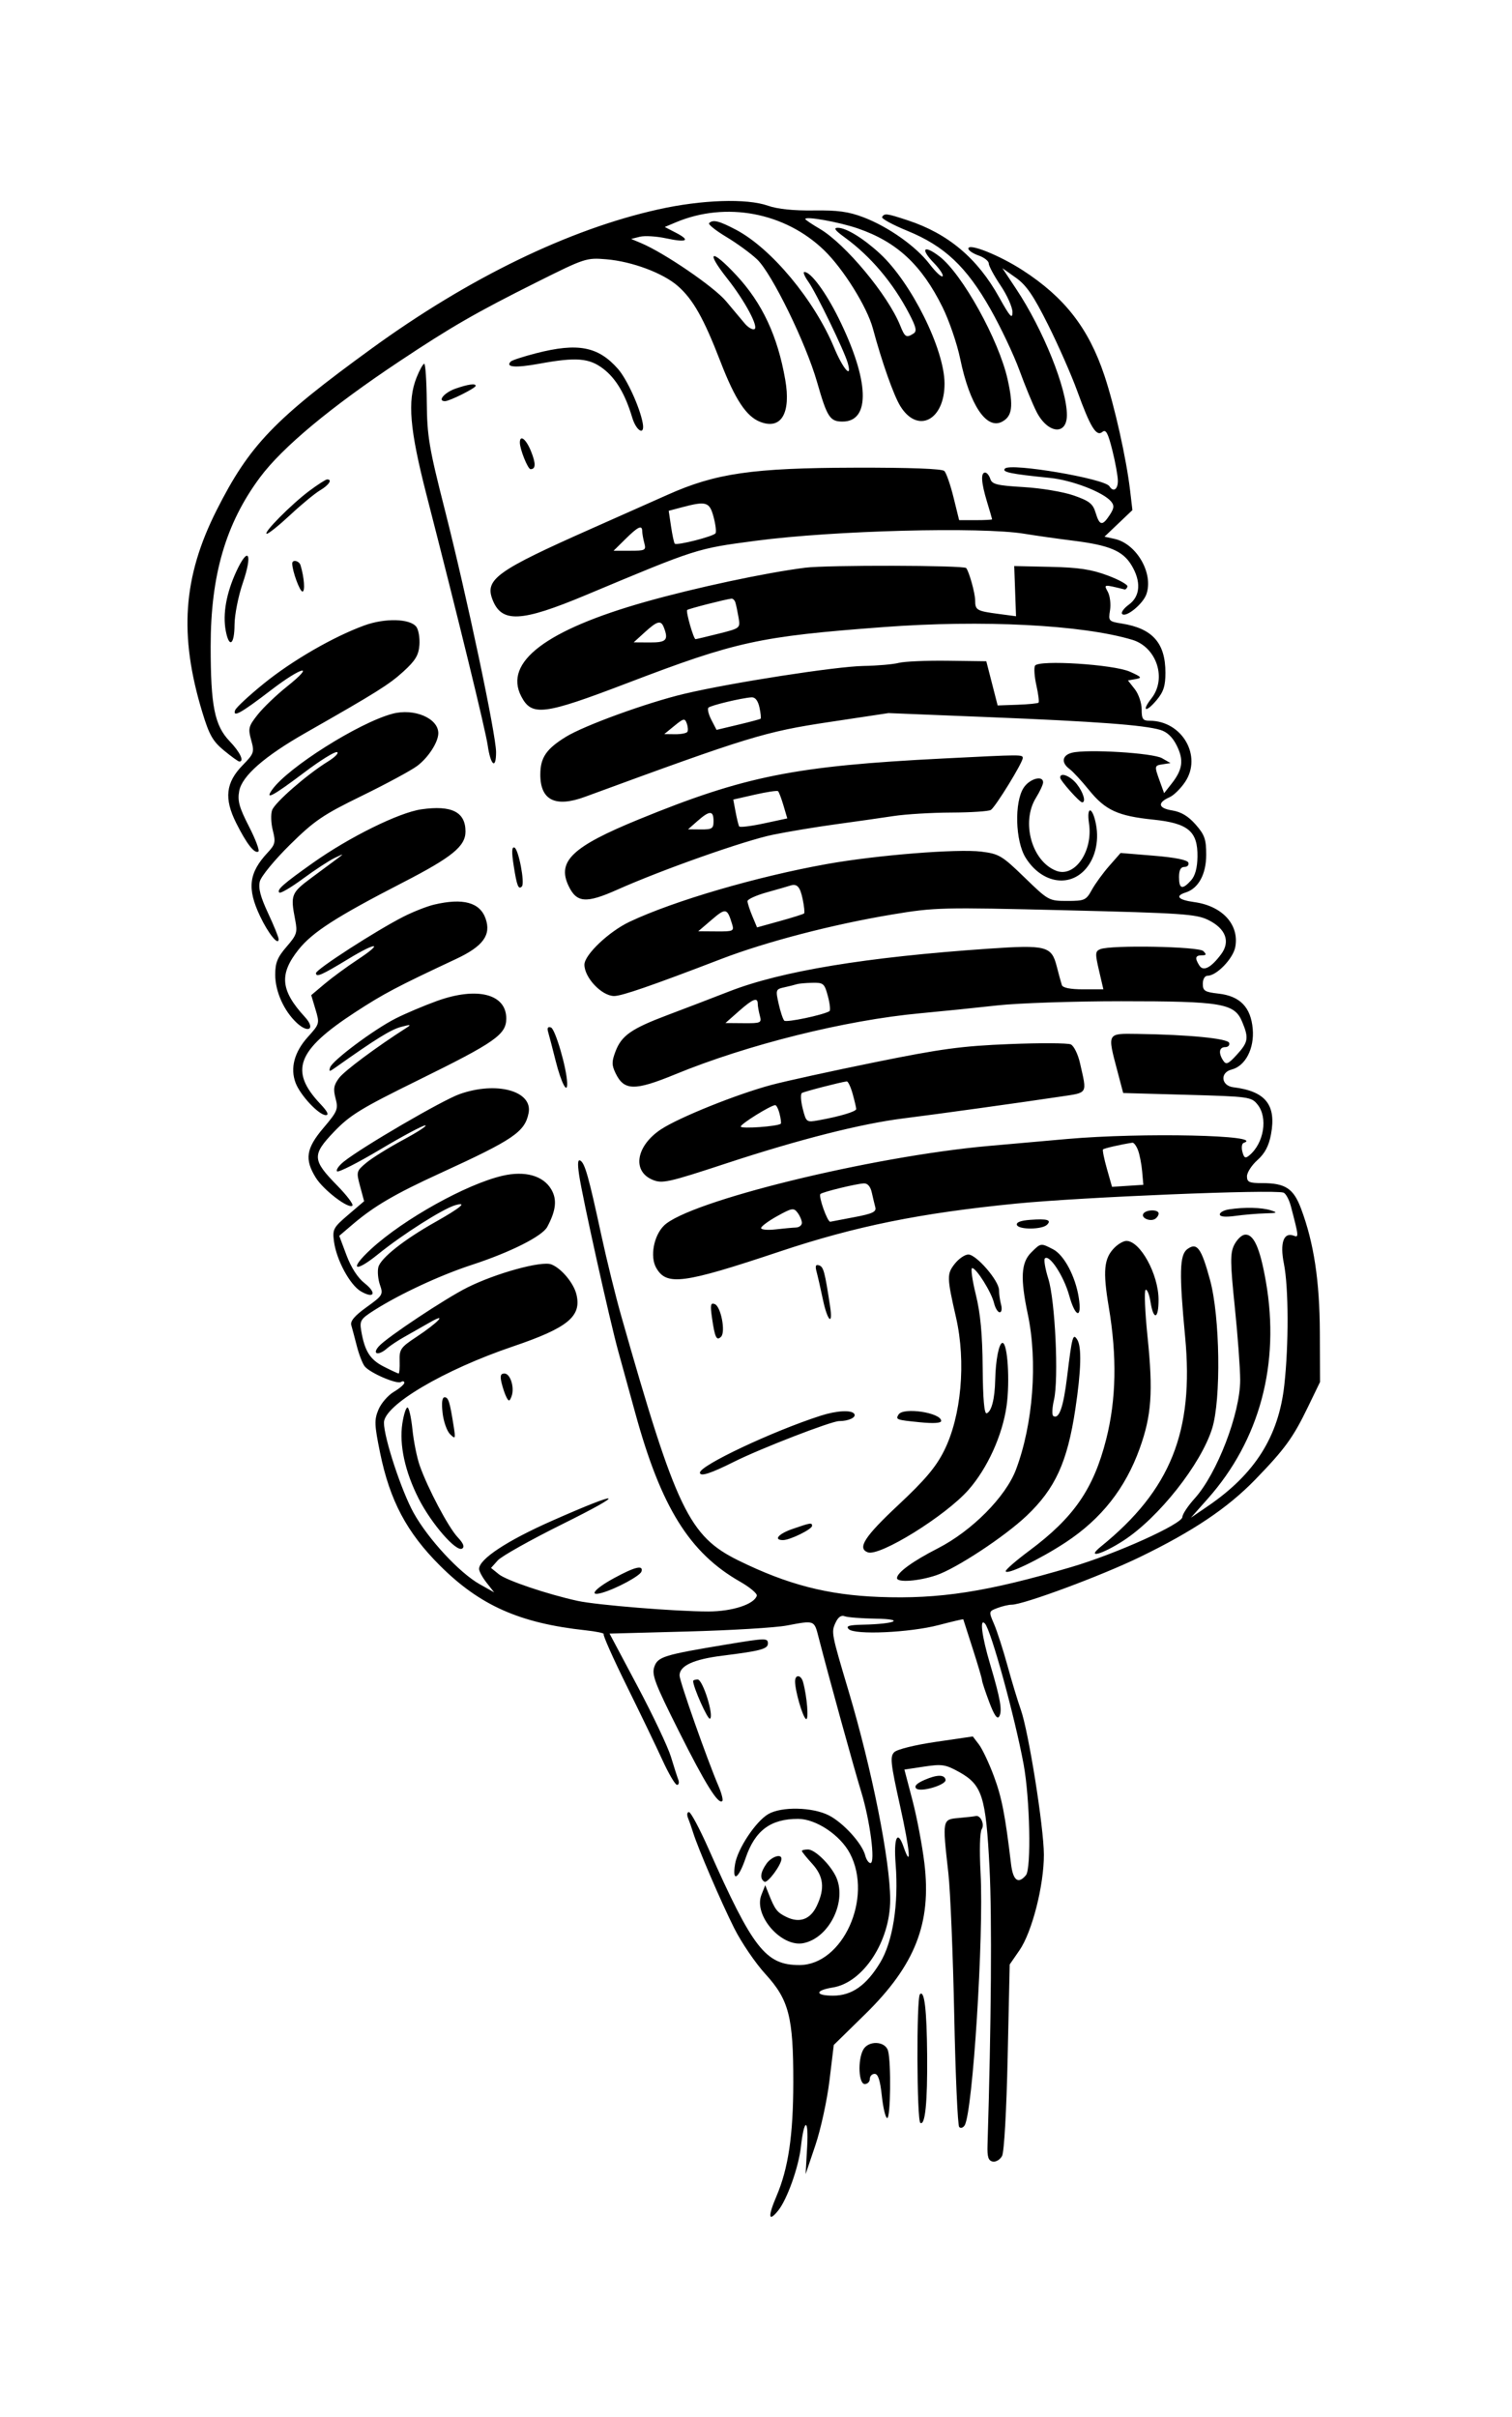 <?xml version="1.0" standalone="no"?>
   <!DOCTYPE svg PUBLIC "-//W3C//DTD SVG 1.1//EN" 
   "http://www.w3.org/Graphics/SVG/1.1/DTD/svg11.dtd"><svg id="svg" version="1.1" width="1335" height="2133" xmlns="http://www.w3.org/2000/svg"><path d="M581.073 184.811 C 502.325 202.352,413.968 245.208,328.362 307.384 C 242.074 370.055,220.261 392.782,191.236 450.256 C 161.518 509.101,157.894 560.344,178.631 628.500 C 184.737 648.570,187.870 654.097,197.765 662.250 C 204.272 667.613,210.362 672.000,211.298 672.000 C 215.908 672.000,211.943 663.651,202.810 654.126 C 189.442 640.186,186.000 623.010,186.000 570.237 C 186.000 507.548,199.358 461.854,229.549 421.261 C 249.289 394.722,291.943 359.225,352.500 318.941 C 398.347 288.442,420.195 275.857,473.922 248.996 C 516.360 227.779,517.754 227.321,535.422 228.816 C 558.149 230.739,585.470 240.962,598.534 252.432 C 611.961 264.222,621.384 280.941,636.163 319.205 C 649.094 352.681,659.001 367.628,671.380 372.335 C 689.822 379.346,698.469 364.639,693.312 335.029 C 686.608 296.532,673.024 267.495,650.259 243.000 C 627.926 218.971,622.410 220.859,642.114 245.787 C 657.794 265.623,670.313 289.062,665.996 290.501 C 664.194 291.102,660.420 288.852,657.609 285.502 C 654.799 282.151,647.338 273.263,641.028 265.750 C 630.393 253.085,586.574 223.156,566.003 214.507 L 557.268 210.834 564.943 208.908 C 569.165 207.848,579.547 208.467,588.016 210.284 C 606.558 214.260,610.095 212.271,596.752 205.372 L 586.946 200.301 596.771 196.170 C 641.014 177.567,693.137 187.414,727.725 220.910 C 744.674 237.324,765.607 270.923,770.709 289.902 C 778.681 319.554,789.056 348.882,794.942 358.406 C 810.219 383.125,834.061 370.900,833.960 338.399 C 833.866 308.175,804.687 249.478,777.042 223.900 C 762.485 210.431,747.181 201.026,739.800 201.011 C 735.621 201.003,737.222 203.264,745.800 209.484 C 768.776 226.146,788.685 249.738,802.913 277.163 C 809.004 288.904,809.720 292.331,806.510 294.367 C 800.197 298.368,798.980 297.627,794.813 287.250 C 784.033 260.407,746.369 215.158,723.792 201.927 C 716.756 197.803,711.000 193.909,711.000 193.272 C 711.000 190.544,740.961 195.919,757.500 201.615 C 791.930 213.473,813.769 233.789,832.213 271.116 C 838.065 282.961,845.071 303.418,847.781 316.576 C 856.151 357.217,870.999 379.493,884.797 372.109 C 893.784 367.299,894.933 358.485,889.661 334.789 C 881.913 299.965,849.500 241.551,829.429 226.242 C 815.516 215.631,812.296 219.393,824.508 231.992 C 829.787 237.438,833.264 242.736,832.235 243.765 C 831.207 244.793,826.056 239.984,820.788 233.077 C 808.848 217.423,784.341 200.087,762.311 191.711 C 749.214 186.731,739.482 185.405,718.259 185.706 C 700.665 185.956,686.455 184.483,678.132 181.547 C 659.276 174.894,619.609 176.228,581.073 184.811 M778.827 191.471 C 777.987 192.830,788.034 198.331,801.153 203.695 C 833.941 217.101,853.336 235.363,874.517 272.771 C 883.600 288.813,895.093 313.068,900.058 326.671 C 905.023 340.275,911.827 356.780,915.178 363.350 C 925.049 382.697,942.000 384.538,942.000 366.263 C 942.000 342.864,921.126 290.964,897.268 255.046 L 885.045 236.643 896.933 245.071 C 906.222 251.657,912.435 260.716,925.345 286.500 C 934.433 304.650,946.028 330.975,951.111 345.000 C 962.709 376.998,967.982 385.580,973.323 381.147 C 976.423 378.574,978.264 381.957,982.122 397.313 C 984.805 407.994,987.000 420.168,987.000 424.367 C 987.000 432.006,982.944 434.573,979.550 429.082 C 975.392 422.353,892.508 408.292,887.358 413.442 C 884.241 416.559,892.199 418.218,927.000 421.705 C 946.586 423.668,974.218 434.329,981.048 442.558 C 983.969 446.077,983.714 448.490,979.786 454.485 C 973.312 464.366,970.833 463.966,967.370 452.480 C 964.958 444.481,961.866 442.042,948.000 437.205 C 938.852 434.014,919.168 430.724,903.824 429.820 C 880.282 428.434,875.882 427.354,874.371 422.595 C 873.395 419.518,871.337 417.000,869.798 417.000 C 865.770 417.000,866.346 425.890,871.468 442.773 C 873.925 450.873,875.950 457.838,875.968 458.250 C 875.985 458.663,869.444 459.000,861.431 459.000 L 846.862 459.000 841.892 438.861 C 839.159 427.785,835.516 417.323,833.796 415.611 C 831.793 413.618,803.514 412.566,755.085 412.683 C 664.438 412.903,631.949 417.591,589.500 436.577 C 581.250 440.267,550.875 453.765,522.000 466.572 C 438.838 503.459,428.033 511.175,434.762 528.873 C 442.772 549.941,459.876 549.142,517.500 525.008 C 615.940 483.779,614.864 484.123,667.500 477.163 C 735.965 468.111,866.413 464.721,904.500 471.004 C 914.400 472.638,933.829 475.391,947.675 477.124 C 979.441 481.099,991.296 486.060,998.923 498.569 C 1007.715 512.989,1006.900 526.115,996.755 533.505 C 992.221 536.808,989.543 540.543,990.805 541.805 C 994.190 545.190,1009.083 533.057,1012.169 524.398 C 1018.684 506.119,1003.574 479.799,984.111 475.524 L 975.202 473.568 987.522 461.848 L 999.841 450.129 997.813 432.872 C 994.503 404.709,984.161 358.440,975.127 331.382 C 961.216 289.712,940.072 262.487,903.000 238.512 C 882.434 225.211,855.000 214.253,855.000 219.338 C 855.000 220.974,859.050 223.724,864.000 225.450 C 868.950 227.175,873.000 230.344,873.000 232.492 C 873.000 234.640,877.725 243.418,883.500 252.000 C 889.275 260.582,893.982 271.180,893.960 275.551 C 893.928 281.942,891.635 279.383,882.262 262.500 C 863.116 228.012,837.286 206.227,801.574 194.445 C 782.874 188.276,780.956 188.025,778.827 191.471 M626.097 196.903 C 625.050 197.950,631.912 203.438,641.347 209.097 C 650.781 214.757,663.009 223.688,668.521 228.944 C 681.581 241.399,711.618 302.864,721.448 337.250 C 730.284 368.158,732.767 372.000,743.902 372.000 C 768.991 372.000,767.549 335.364,740.299 280.500 C 728.898 257.545,715.874 240.000,710.234 240.000 C 708.781 240.000,710.370 243.902,713.766 248.672 C 720.555 258.206,745.449 309.521,748.491 320.250 C 752.700 335.098,744.384 325.760,736.468 306.750 C 718.964 264.711,680.961 219.094,649.803 202.722 C 634.800 194.839,629.469 193.531,626.097 196.903 M473.276 311.738 C 462.152 314.604,452.140 317.860,451.026 318.974 C 445.903 324.097,455.047 324.799,476.323 320.915 C 508.768 314.994,520.179 315.899,532.608 325.379 C 543.796 333.912,552.003 347.706,558.166 368.333 C 561.844 380.646,569.590 384.794,567.476 373.320 C 564.909 359.379,553.594 334.608,545.674 325.587 C 528.198 305.683,510.167 302.234,473.276 311.738 M367.826 333.061 C 359.548 353.748,361.685 378.784,376.713 437.197 C 404.405 544.838,428.608 643.873,430.623 657.787 C 433.191 675.520,438.000 679.402,438.000 663.743 C 438.000 648.240,412.195 526.263,392.758 449.890 C 378.762 394.894,377.101 384.985,376.817 354.751 C 376.643 336.189,375.634 321.002,374.576 321.001 C 373.517 321.001,370.480 326.427,367.826 333.061 M402.225 342.919 C 392.351 346.361,385.900 354.000,392.870 354.000 C 396.938 354.000,420.000 342.473,420.000 340.439 C 420.000 338.130,413.275 339.068,402.225 342.919 M459.000 390.537 C 459.000 396.439,466.054 414.000,468.426 414.000 C 473.082 414.000,473.219 409.109,468.867 398.250 C 464.543 387.461,459.000 383.128,459.000 390.537 M273.000 433.225 C 257.173 445.038,231.462 471.010,235.625 470.978 C 237.206 470.966,246.545 463.451,256.378 454.277 C 266.210 445.103,278.023 435.372,282.628 432.652 C 290.502 428.001,293.757 422.909,288.750 423.074 C 287.513 423.115,280.425 427.683,273.000 433.225 M630.019 456.069 C 631.806 462.707,632.596 469.227,631.774 470.557 C 630.062 473.326,597.586 481.602,595.764 479.733 C 595.102 479.055,593.631 472.252,592.495 464.616 L 590.428 450.731 601.964 447.676 C 623.612 441.942,626.443 442.789,630.019 456.069 M567.041 468.750 C 567.063 470.813,567.896 475.538,568.891 479.250 C 570.584 485.567,569.772 486.000,556.224 486.000 L 541.748 486.000 552.124 475.748 C 563.384 464.622,566.977 462.936,567.041 468.750 M208.670 504.225 C 199.858 523.245,196.537 541.762,199.298 556.480 C 202.266 572.299,206.990 569.124,207.077 551.250 C 207.120 542.588,210.393 526.050,214.351 514.500 C 223.288 488.418,219.320 481.239,208.670 504.225 M258.017 497.250 C 258.066 503.917,264.678 522.000,267.066 522.000 C 269.520 522.000,268.579 509.366,265.335 498.750 C 264.109 494.741,257.989 493.486,258.017 497.250 M711.000 500.946 C 675.687 505.434,614.214 518.552,570.000 531.035 C 482.127 555.843,444.627 584.305,460.182 614.386 C 469.467 632.340,479.776 631.063,553.789 602.793 C 650.208 565.965,670.127 561.612,779.996 553.354 C 867.135 546.804,955.467 551.312,999.700 564.564 C 1021.269 571.026,1030.382 598.806,1016.658 616.253 C 1007.650 627.706,1011.639 629.172,1021.127 617.897 C 1027.315 610.543,1029.000 605.346,1029.000 593.621 C 1029.000 567.412,1017.619 554.568,990.559 550.241 C 978.900 548.377,978.543 547.980,980.070 538.567 C 980.940 533.208,980.084 525.894,978.168 522.315 C 974.505 515.469,974.092 515.529,993.000 520.135 C 993.825 520.336,994.945 519.200,995.489 517.612 C 996.033 516.023,988.161 511.613,977.996 507.811 C 963.664 502.452,952.327 500.743,927.507 500.200 L 895.500 499.500 896.292 521.642 L 897.084 543.784 881.464 541.712 C 862.329 539.174,861.000 538.398,861.000 529.771 C 861.000 523.546,855.646 504.322,853.057 501.253 C 850.975 498.784,730.062 498.523,711.000 500.946 M649.335 531.750 C 649.965 533.813,651.209 539.739,652.100 544.921 C 653.712 554.305,653.643 554.360,634.493 559.171 C 623.918 561.827,614.746 564.000,614.108 564.000 C 612.385 564.000,605.395 539.605,606.735 538.265 C 607.800 537.200,640.546 528.815,645.844 528.250 C 647.133 528.112,648.704 529.688,649.335 531.750 M321.609 551.926 C 294.268 561.913,258.225 582.728,233.127 603.025 C 219.848 613.764,208.353 624.442,207.582 626.753 C 205.355 633.435,212.893 629.211,239.339 608.958 C 266.777 587.946,279.167 585.249,253.248 605.931 C 244.004 613.308,232.440 624.394,227.550 630.568 C 219.414 640.840,218.925 642.749,221.776 653.075 C 224.729 663.771,224.336 664.927,214.212 675.295 C 199.298 690.569,197.721 704.672,208.519 726.212 C 217.728 744.583,224.695 753.543,228.123 751.424 C 229.399 750.635,225.668 740.681,219.830 729.303 C 211.164 712.413,209.584 706.658,211.218 697.946 C 213.711 684.660,233.555 667.315,270.000 646.567 C 332.412 611.035,343.580 604.040,356.123 592.624 C 366.707 582.991,369.620 578.189,370.304 569.252 C 370.777 563.065,369.583 555.841,367.650 553.197 C 362.256 545.821,340.003 545.206,321.609 551.926 M586.179 553.745 C 590.416 564.788,588.326 567.002,573.750 566.912 L 559.500 566.824 569.297 557.912 C 580.431 547.784,583.592 547.004,586.179 553.745 M793.500 584.955 C 788.550 586.239,774.646 587.450,762.602 587.645 C 738.262 588.040,645.483 602.441,604.181 612.235 C 571.361 620.018,515.858 640.178,499.584 650.228 C 482.333 660.881,477.144 668.490,477.067 683.250 C 476.947 706.062,490.208 712.786,516.373 703.181 C 661.540 649.891,675.161 645.720,732.048 637.148 L 784.500 629.244 873.000 632.816 C 968.006 636.651,1010.179 639.786,1024.500 644.078 C 1030.543 645.889,1035.323 650.461,1039.048 657.995 C 1045.346 670.730,1044.203 679.119,1034.485 691.473 L 1027.840 699.921 1024.148 689.710 C 1019.090 675.722,1019.120 675.551,1026.750 674.393 L 1033.500 673.368 1026.000 669.053 C 1017.916 664.402,959.869 660.876,946.523 664.226 C 937.741 666.430,936.738 672.996,944.331 678.580 C 947.263 680.736,955.021 689.121,961.571 697.212 C 975.932 714.953,987.019 720.045,1018.282 723.257 C 1049.120 726.425,1057.611 733.554,1057.282 755.998 C 1057.137 765.950,1055.251 772.855,1051.567 776.925 C 1043.948 785.345,1041.000 784.528,1041.000 774.000 C 1041.000 767.789,1042.472 765.000,1045.750 765.000 C 1048.363 765.000,1049.941 763.313,1049.259 761.250 C 1048.456 758.825,1037.661 756.647,1018.717 755.088 L 989.416 752.676 979.393 764.088 C 973.881 770.365,966.955 779.888,964.003 785.250 C 958.966 794.400,957.630 795.000,942.295 795.000 C 926.148 795.000,925.701 794.754,904.600 774.294 C 884.712 755.010,882.090 753.443,866.427 751.486 C 845.431 748.863,774.190 754.561,730.500 762.359 C 668.390 773.444,595.092 794.859,555.923 813.364 C 537.636 822.004,516.000 842.529,516.000 851.237 C 516.000 862.669,531.175 878.735,542.128 878.900 C 548.732 879.000,575.420 869.786,636.867 846.194 C 676.425 831.005,735.377 815.675,787.699 806.971 C 825.534 800.677,830.867 800.547,940.941 803.235 C 1043.739 805.745,1056.141 806.586,1066.726 811.760 C 1082.221 819.334,1086.561 830.800,1078.181 842.024 C 1069.262 853.969,1062.465 857.497,1058.961 852.000 C 1054.773 845.431,1055.351 843.000,1061.100 843.000 C 1065.180 843.000,1065.450 842.250,1062.450 839.250 C 1058.368 835.168,980.787 833.734,971.478 837.568 C 966.960 839.429,966.845 841.307,970.334 856.318 L 974.212 873.000 956.512 873.000 C 945.023 873.000,938.370 871.684,937.554 869.250 C 936.862 867.188,934.812 859.703,932.997 852.618 C 928.436 834.809,923.773 833.621,872.335 837.163 C 764.492 844.589,689.926 856.885,643.861 874.838 C 628.813 880.703,604.425 890.046,589.668 895.600 C 557.444 907.727,548.796 913.751,543.453 927.789 C 540.050 936.730,540.051 939.789,543.458 946.897 C 550.976 962.584,560.206 962.777,596.191 947.998 C 660.193 921.714,746.279 900.273,812.412 894.145 C 831.710 892.357,862.350 889.230,880.500 887.197 C 898.650 885.164,947.925 883.500,990.000 883.500 C 1079.009 883.500,1089.947 885.353,1096.727 901.580 C 1102.756 916.011,1102.177 919.618,1092.045 930.703 C 1084.539 938.915,1082.605 939.772,1080.091 936.000 C 1075.638 929.318,1076.373 924.000,1081.750 924.000 C 1084.363 924.000,1085.943 922.313,1085.262 920.250 C 1083.979 916.361,1049.462 912.989,1004.250 912.336 C 977.256 911.946,977.636 911.244,986.557 945.000 L 991.710 964.500 1048.182 966.077 C 1102.820 967.602,1104.839 967.881,1110.327 974.659 C 1119.654 986.178,1115.992 1008.802,1103.064 1019.532 C 1099.540 1022.457,1098.399 1021.857,1096.943 1016.313 C 1095.959 1012.566,1096.469 1009.050,1098.077 1008.500 C 1118.114 1001.646,1008.277 999.223,942.159 1005.060 C 923.096 1006.743,891.975 1009.503,873.000 1011.193 C 769.206 1020.438,607.640 1060.088,586.137 1081.591 C 577.179 1090.548,573.808 1108.826,579.308 1118.613 C 588.436 1134.857,602.811 1132.977,688.611 1104.315 C 755.384 1082.009,812.460 1070.442,897.000 1062.083 C 955.340 1056.315,1124.108 1049.391,1133.217 1052.392 C 1135.262 1053.066,1138.225 1058.541,1139.801 1064.558 C 1146.778 1091.189,1146.871 1092.146,1142.314 1090.397 C 1133.395 1086.975,1129.927 1096.779,1133.595 1115.046 C 1137.798 1135.975,1137.956 1186.518,1133.930 1222.500 C 1128.875 1267.675,1107.968 1300.699,1066.500 1329.010 L 1051.500 1339.251 1066.500 1322.349 C 1112.264 1270.781,1130.326 1203.316,1117.719 1131.036 C 1112.395 1100.513,1106.640 1088.052,1098.583 1089.603 C 1095.813 1090.137,1091.735 1094.352,1089.521 1098.970 C 1086.128 1106.051,1086.241 1114.569,1090.249 1153.355 C 1092.862 1178.649,1095.000 1207.635,1095.000 1217.767 C 1095.000 1247.232,1074.582 1300.376,1054.886 1322.178 C 1048.899 1328.805,1044.000 1336.178,1044.000 1338.562 C 1044.000 1344.739,985.611 1371.081,946.077 1382.741 C 871.779 1404.653,829.602 1411.217,776.237 1409.170 C 730.705 1407.425,695.311 1398.267,652.144 1377.064 C 608.347 1355.550,597.056 1332.028,548.438 1161.000 C 543.513 1143.675,535.683 1111.916,531.039 1090.425 C 519.867 1038.728,516.491 1026.657,512.514 1024.200 C 510.151 1022.739,509.807 1026.387,511.324 1036.823 C 514.122 1056.080,538.464 1165.648,545.910 1192.500 C 549.112 1204.050,555.910 1228.712,561.015 1247.305 C 583.716 1329.974,608.776 1370.226,653.380 1395.663 C 662.114 1400.644,668.784 1406.245,668.201 1408.110 C 665.829 1415.708,646.439 1421.991,625.350 1421.995 C 596.886 1422.002,526.729 1416.316,510.000 1412.647 C 483.111 1406.750,447.195 1394.620,440.450 1389.158 L 433.552 1383.572 439.526 1376.897 C 442.812 1373.226,468.450 1358.843,496.500 1344.934 C 554.731 1316.060,549.783 1314.401,487.500 1341.917 C 447.676 1359.511,423.000 1375.780,423.000 1384.445 C 423.000 1386.505,425.997 1392.001,429.661 1396.659 L 436.322 1405.127 423.542 1397.944 C 405.662 1387.895,378.065 1358.114,365.212 1335.000 C 354.459 1315.660,339.000 1268.715,339.000 1255.398 C 339.000 1239.997,391.792 1208.827,453.000 1188.088 C 501.521 1171.647,513.794 1161.524,508.890 1141.987 C 506.375 1131.965,495.468 1119.029,486.733 1115.708 C 478.073 1112.416,437.753 1123.526,412.521 1136.157 C 393.159 1145.851,341.766 1179.971,334.598 1187.892 C 328.120 1195.050,334.054 1196.634,341.764 1189.804 C 344.369 1187.497,351.225 1182.955,357.000 1179.712 C 362.775 1176.469,372.900 1170.714,379.500 1166.923 C 395.779 1157.573,386.936 1167.025,367.255 1180.011 C 353.796 1188.892,352.530 1190.725,352.842 1200.874 C 353.030 1206.993,352.639 1212.000,351.973 1212.000 C 351.306 1212.000,345.360 1209.245,338.760 1205.877 C 326.640 1199.694,321.914 1192.117,318.886 1174.009 C 317.447 1165.401,318.518 1163.743,330.399 1156.197 C 353.070 1141.798,388.594 1125.283,416.540 1116.150 C 450.771 1104.964,478.792 1090.863,483.216 1082.596 C 490.966 1068.115,491.991 1058.411,486.715 1049.479 C 479.576 1037.394,463.549 1032.919,443.759 1037.487 C 411.916 1044.838,356.516 1075.678,327.750 1102.068 C 307.978 1120.206,312.644 1123.883,333.750 1106.794 C 355.421 1089.248,391.094 1066.607,402.000 1063.478 C 413.261 1060.246,406.594 1065.825,384.000 1078.539 C 356.559 1093.980,336.051 1110.251,334.067 1118.156 C 333.137 1121.862,333.775 1128.907,335.485 1133.812 C 338.455 1142.332,337.927 1143.208,323.631 1153.479 C 313.145 1161.012,309.113 1165.765,310.156 1169.364 C 310.974 1172.189,313.205 1180.575,315.115 1188.000 C 317.024 1195.425,320.142 1203.407,322.043 1205.738 C 326.815 1211.588,350.407 1221.721,354.035 1219.479 C 355.666 1218.471,357.000 1218.785,357.000 1220.176 C 357.000 1221.568,352.816 1225.178,347.703 1228.198 C 342.589 1231.219,336.490 1238.276,334.148 1243.880 C 330.375 1252.909,330.539 1257.241,335.586 1281.947 C 344.208 1324.150,359.152 1352.302,388.436 1381.500 C 423.743 1416.705,458.880 1432.311,517.003 1438.601 C 526.629 1439.642,533.835 1441.165,533.016 1441.984 C 532.197 1442.803,541.308 1463.279,553.262 1487.486 C 565.216 1511.694,579.472 1541.288,584.942 1553.250 C 590.412 1565.213,596.183 1575.000,597.765 1575.000 C 599.347 1575.000,599.846 1572.925,598.872 1570.389 C 597.899 1567.853,594.971 1558.740,592.365 1550.139 C 589.760 1541.537,576.504 1513.575,562.909 1488.000 L 538.190 1441.500 607.345 1439.656 C 645.380 1438.641,684.600 1436.287,694.500 1434.423 C 719.563 1429.705,718.814 1429.420,722.884 1445.250 C 731.634 1479.279,754.019 1560.358,760.363 1581.000 C 768.207 1606.522,773.086 1644.000,768.564 1644.000 C 766.962 1644.000,764.875 1640.963,763.927 1637.250 C 761.243 1626.741,744.617 1608.437,731.829 1601.913 C 717.344 1594.523,689.870 1593.965,678.257 1600.825 C 667.159 1607.381,651.196 1631.466,649.007 1644.960 C 646.320 1661.513,651.992 1658.251,658.333 1639.596 C 666.600 1615.275,680.343 1605.000,704.608 1605.000 C 720.476 1605.000,741.962 1619.332,750.474 1635.595 C 770.968 1674.750,744.058 1734.000,705.780 1734.000 C 676.046 1734.000,664.683 1719.449,625.542 1631.250 C 617.670 1613.513,609.909 1599.000,608.294 1599.000 C 606.679 1599.000,606.318 1601.363,607.491 1604.250 C 608.665 1607.138,610.671 1612.875,611.950 1617.000 C 616.264 1630.919,636.646 1678.342,648.248 1701.455 C 654.585 1714.080,666.997 1732.305,675.830 1741.955 C 696.584 1764.627,700.495 1779.822,700.425 1837.500 C 700.368 1884.294,696.065 1913.385,685.558 1938.000 C 677.822 1956.126,678.447 1961.286,687.089 1950.627 C 694.916 1940.973,705.142 1912.352,707.130 1894.533 C 710.011 1868.718,714.104 1868.693,712.657 1894.500 L 711.312 1918.500 719.926 1893.000 C 724.664 1878.975,730.258 1853.325,732.357 1836.000 L 736.173 1804.500 763.745 1777.500 C 808.061 1734.103,822.595 1697.088,816.162 1644.000 C 814.262 1628.325,809.517 1603.350,805.617 1588.500 L 798.526 1561.500 815.981 1558.870 C 831.596 1556.517,834.812 1556.998,846.469 1563.427 C 867.288 1574.909,870.477 1584.873,873.695 1648.500 C 875.902 1692.143,875.222 1785.467,871.914 1892.956 C 871.593 1903.389,872.634 1906.632,876.548 1907.387 C 879.324 1907.923,883.018 1905.703,884.757 1902.454 C 886.610 1898.992,888.660 1862.783,889.709 1815.007 L 891.498 1733.469 900.120 1720.984 C 911.261 1704.852,921.767 1663.676,921.675 1636.500 C 921.593 1612.192,908.110 1527.649,901.265 1508.518 C 898.703 1501.358,893.453 1484.025,889.598 1470.000 C 885.743 1455.975,880.404 1439.415,877.733 1433.199 C 872.892 1421.932,872.900 1421.889,880.634 1418.949 C 884.900 1417.327,890.578 1416.000,893.251 1416.000 C 903.708 1416.000,972.343 1390.510,1006.500 1373.940 C 1053.395 1351.192,1083.908 1330.722,1108.169 1305.734 C 1134.320 1278.801,1141.687 1268.689,1154.608 1242.000 L 1165.500 1219.500 1165.339 1176.000 C 1165.171 1130.361,1160.107 1096.875,1148.808 1066.675 C 1142.082 1048.700,1134.942 1044.000,1114.359 1044.000 C 1102.969 1044.000,1101.000 1043.109,1101.000 1037.958 C 1101.000 1034.634,1105.167 1028.192,1110.259 1023.642 C 1116.833 1017.768,1120.299 1011.192,1122.209 1000.968 C 1127.064 974.981,1117.401 962.890,1089.000 959.417 C 1078.139 958.089,1076.968 946.412,1087.432 943.785 C 1099.549 940.744,1107.578 925.330,1106.082 907.983 C 1104.426 888.784,1094.874 878.925,1075.853 876.781 C 1063.718 875.413,1062.000 874.338,1062.000 868.110 C 1062.000 863.960,1063.778 861.000,1066.270 861.000 C 1074.190 861.000,1088.749 845.891,1090.663 835.684 C 1094.360 815.979,1079.275 799.431,1054.523 796.038 C 1040.194 794.074,1037.124 790.635,1046.922 787.525 C 1058.179 783.952,1065.000 771.378,1065.000 754.200 C 1065.000 740.586,1063.614 736.630,1055.675 727.588 C 1049.170 720.179,1042.887 716.413,1034.902 715.136 C 1022.546 713.161,1021.655 708.352,1032.734 703.437 C 1036.374 701.821,1042.512 695.782,1046.372 690.015 C 1061.709 667.109,1043.671 636.000,1015.052 636.000 C 1009.046 636.000,1008.000 634.502,1008.000 625.905 C 1008.000 620.325,1005.295 612.370,1001.951 608.120 L 995.903 600.430 1002.701 599.231 C 1008.634 598.185,1007.984 597.354,997.598 592.703 C 983.286 586.296,917.151 582.093,913.881 587.384 C 912.784 589.158,913.308 596.952,915.045 604.703 C 916.783 612.454,917.647 619.353,916.966 620.034 C 916.285 620.715,907.881 621.549,898.292 621.886 L 880.856 622.500 875.849 603.000 L 870.843 583.500 836.671 583.060 C 817.877 582.818,798.450 583.671,793.500 584.955 M670.547 624.215 C 671.660 629.283,672.105 633.792,671.535 634.237 C 670.966 634.681,661.986 637.070,651.581 639.546 L 632.661 644.047 628.109 635.245 C 625.606 630.403,624.425 625.555,625.486 624.471 C 627.467 622.446,654.559 615.938,663.512 615.337 C 666.790 615.116,669.223 618.187,670.547 624.215 M346.500 629.832 C 316.694 637.782,253.952 677.403,240.210 696.953 C 233.458 706.558,241.140 702.384,269.393 681.094 C 282.954 670.876,295.627 663.042,297.555 663.685 C 299.484 664.328,295.857 668.071,289.494 672.004 C 271.034 683.413,242.813 707.982,240.269 714.859 C 238.985 718.330,239.257 726.379,240.873 732.747 C 243.507 743.124,243.030 745.163,236.273 752.412 C 219.644 770.250,218.007 783.930,229.573 808.379 C 236.854 823.770,246.000 835.086,246.000 828.704 C 246.000 827.037,241.810 816.721,236.690 805.778 C 229.922 791.316,227.937 783.659,229.422 777.743 C 230.546 773.266,242.498 758.733,255.982 745.448 C 277.657 724.093,285.023 719.083,319.500 702.244 C 340.950 691.767,362.889 679.932,368.253 675.943 C 378.122 668.604,387.000 654.889,387.000 646.981 C 387.000 633.774,365.636 624.728,346.500 629.832 M606.948 645.750 C 606.232 646.988,601.338 647.951,596.073 647.892 L 586.500 647.784 595.480 640.447 C 603.593 633.819,604.643 633.612,606.355 638.305 C 607.397 641.162,607.663 644.513,606.948 645.750 M832.500 669.316 C 701.832 675.916,657.563 684.774,564.000 723.047 C 505.329 747.047,491.645 760.003,502.009 781.738 C 509.158 796.730,517.442 797.371,545.026 785.069 C 584.758 767.349,657.253 741.767,682.388 736.597 C 695.526 733.895,720.501 729.742,737.888 727.368 C 755.275 724.994,778.275 721.717,789.000 720.086 C 799.725 718.455,822.675 717.073,840.000 717.014 C 857.325 716.956,873.013 715.916,874.862 714.704 C 879.028 711.973,903.000 672.990,903.000 668.947 C 903.000 665.751,903.098 665.750,832.500 669.316 M936.088 686.250 C 936.191 688.897,953.204 708.000,955.458 708.000 C 959.082 708.000,956.529 699.210,950.782 691.905 C 945.022 684.581,935.885 681.065,936.088 686.250 M903.819 695.131 C 895.479 707.879,896.435 742.179,905.540 756.823 C 918.797 778.146,942.060 783.402,957.010 768.451 C 966.553 758.908,970.655 743.262,967.718 727.605 C 964.708 711.560,959.138 710.701,961.529 726.651 C 965.198 751.112,948.930 774.646,932.655 768.424 C 911.069 760.171,901.379 725.539,914.649 704.068 C 918.142 698.416,921.000 692.264,921.000 690.396 C 921.000 683.813,909.073 687.100,903.819 695.131 M691.760 710.783 L 695.121 722.168 674.443 726.607 C 663.070 729.049,653.266 730.239,652.655 729.251 C 652.044 728.263,650.620 722.524,649.489 716.497 L 647.434 705.541 666.467 701.212 C 676.935 698.832,686.152 697.450,686.949 698.141 C 687.746 698.832,689.911 704.521,691.760 710.783 M372.051 714.167 C 352.307 716.985,308.433 738.648,276.129 761.528 C 249.909 780.099,244.175 785.175,246.637 787.637 C 247.616 788.616,256.986 783.109,267.458 775.398 C 277.931 767.688,290.550 759.429,295.500 757.045 C 303.511 753.186,303.840 753.199,298.500 757.163 C 295.200 759.612,284.738 767.368,275.250 774.397 C 257.027 787.899,256.348 789.633,260.625 811.688 C 262.782 822.810,262.114 824.887,252.994 835.438 C 244.955 844.738,243.000 849.565,243.000 860.119 C 243.000 874.859,250.668 892.003,261.986 902.564 C 272.480 912.358,278.803 907.854,269.206 897.421 C 247.692 874.032,246.324 859.678,263.544 838.019 C 275.838 822.556,296.955 808.979,355.901 778.640 C 399.212 756.348,411.000 746.744,411.000 733.747 C 411.000 716.481,398.801 710.349,372.051 714.167 M630.000 724.500 C 630.000 731.184,628.775 731.990,618.750 731.905 L 607.500 731.810 615.917 724.405 C 626.568 715.035,630.000 715.059,630.000 724.500 M453.580 764.038 C 456.370 781.828,457.729 785.271,460.766 782.234 C 463.616 779.384,457.815 749.101,454.188 747.894 C 451.821 747.107,451.648 751.715,453.580 764.038 M708.709 793.423 C 710.021 799.739,710.591 805.409,709.976 806.024 C 709.361 806.639,699.760 809.665,688.641 812.748 L 668.424 818.354 664.212 808.273 C 661.895 802.729,660.000 796.837,660.000 795.180 C 660.000 793.523,667.763 790.007,677.250 787.366 C 686.738 784.725,695.850 782.100,697.500 781.532 C 703.691 779.403,706.391 782.267,708.709 793.423 M383.238 798.257 C 377.044 799.717,364.973 804.460,356.415 808.796 C 332.421 820.955,279.000 855.386,279.000 858.691 C 279.000 862.694,283.977 860.510,307.690 846.104 C 332.831 830.830,339.123 831.402,315.702 846.833 C 306.241 853.066,293.166 862.660,286.647 868.155 L 274.794 878.144 278.574 890.762 C 282.288 903.159,282.170 903.584,271.847 915.011 C 259.878 928.259,256.064 942.486,260.985 955.531 C 265.124 966.503,281.528 984.000,287.677 984.000 C 290.707 984.000,289.162 980.815,282.948 974.250 C 255.199 944.933,262.029 926.834,313.500 893.282 C 338.682 876.867,350.142 870.819,402.753 846.177 C 426.480 835.063,433.806 825.076,428.788 810.683 C 423.763 796.268,408.891 792.211,383.238 798.257 M646.339 815.250 C 648.304 821.671,647.627 821.995,632.452 821.887 L 616.500 821.775 628.465 811.538 C 640.790 800.992,642.058 801.256,646.339 815.250 M730.982 879.069 C 732.754 885.707,733.370 891.653,732.352 892.281 C 726.916 895.635,694.285 902.482,692.470 900.648 C 691.301 899.467,689.058 892.753,687.486 885.728 C 684.729 873.406,684.907 872.895,692.564 871.216 C 696.929 870.259,701.850 869.025,703.500 868.474 C 705.150 867.924,711.284 867.367,717.130 867.237 C 727.073 867.015,727.969 867.781,730.982 879.069 M385.816 883.262 C 374.440 887.366,358.039 894.312,349.369 898.699 C 330.111 908.443,293.390 935.856,291.456 941.933 C 290.211 945.844,290.781 945.844,296.298 941.933 C 331.514 916.969,345.065 908.573,354.000 906.177 C 362.526 903.892,363.450 904.034,358.916 906.931 C 332.127 924.052,304.079 944.931,299.337 951.283 C 294.678 957.523,294.092 960.973,296.284 969.253 C 298.795 978.741,298.000 980.675,285.545 995.354 C 270.255 1013.375,268.777 1022.958,278.788 1039.158 C 285.519 1050.049,307.871 1067.129,311.129 1063.871 C 312.239 1062.761,306.227 1054.797,297.766 1046.176 C 275.594 1023.580,275.334 1019.134,294.992 998.616 C 309.110 983.880,318.636 978.057,369.883 952.842 C 437.354 919.643,447.000 912.870,447.000 898.698 C 447.000 877.032,421.160 870.513,385.816 883.262 M669.041 885.750 C 669.063 887.813,669.896 892.538,670.891 896.250 C 672.605 902.646,671.856 902.993,656.600 902.875 L 640.500 902.750 652.250 892.375 C 664.734 881.352,668.975 879.679,669.041 885.750 M484.027 910.895 C 484.938 913.978,487.885 925.275,490.574 936.000 C 495.503 955.654,501.223 966.524,500.755 955.350 C 500.193 941.907,490.192 907.891,486.435 906.642 C 483.651 905.716,482.893 907.057,484.027 910.895 M891.000 921.329 C 849.033 923.030,831.033 925.459,772.722 937.294 C 734.895 944.972,693.720 953.982,681.222 957.318 C 650.665 965.474,599.427 986.074,583.566 996.580 C 561.583 1011.141,557.885 1033.496,576.203 1041.084 C 584.739 1044.620,589.976 1043.450,641.492 1026.505 C 705.438 1005.471,760.420 991.528,797.750 986.878 C 826.461 983.302,901.467 972.897,936.000 967.701 C 961.010 963.937,959.833 965.911,953.593 938.187 C 951.816 930.293,948.158 922.854,945.436 921.599 C 942.721 920.347,918.225 920.225,891.000 921.329 M752.842 965.250 C 754.561 971.438,755.974 977.460,755.983 978.634 C 756.001 980.854,741.318 985.234,722.679 988.570 C 712.035 990.475,711.808 990.306,708.744 978.236 C 707.031 971.487,706.714 965.295,708.040 964.476 C 710.170 963.159,742.134 954.899,747.609 954.250 C 748.769 954.112,751.124 959.063,752.842 965.250 M405.735 965.481 C 390.374 970.944,319.887 1012.019,303.629 1024.981 C 299.158 1028.546,296.452 1032.423,297.616 1033.598 C 298.781 1034.772,315.869 1026.118,335.591 1014.366 C 355.313 1002.615,373.260 993.030,375.474 993.067 C 377.689 993.104,368.940 998.825,356.033 1005.780 C 343.126 1012.735,328.477 1021.839,323.479 1026.012 C 314.620 1033.407,314.481 1033.931,317.942 1046.783 L 321.492 1059.968 307.420 1071.996 C 294.254 1083.250,293.447 1084.771,294.901 1095.607 C 297.081 1111.860,308.993 1133.901,318.629 1139.511 C 330.493 1146.417,332.928 1140.944,321.848 1132.273 C 315.890 1127.609,309.998 1118.497,305.956 1107.693 L 299.532 1090.524 311.016 1080.725 C 330.194 1064.359,348.562 1053.610,388.926 1035.130 C 453.390 1005.616,463.386 998.818,466.703 982.234 C 470.611 962.693,438.436 953.851,405.735 965.481 M688.321 982.854 C 689.405 987.174,689.889 991.093,689.396 991.564 C 686.884 993.966,654.006 996.320,654.043 994.096 C 654.083 991.718,679.969 975.602,684.425 975.182 C 685.483 975.082,687.237 978.534,688.321 982.854 M1004.771 1014.897 C 1006.213 1018.691,1007.867 1027.128,1008.447 1033.647 L 1009.500 1045.500 995.675 1046.397 L 981.850 1047.294 977.339 1031.397 C 974.858 1022.654,973.302 1014.952,973.881 1014.283 C 974.742 1013.288,989.903 1009.818,999.824 1008.345 C 1001.103 1008.155,1003.329 1011.104,1004.771 1014.897 M769.722 1052.250 C 770.731 1056.788,772.147 1062.702,772.868 1065.394 C 773.915 1069.306,770.262 1071.026,754.651 1073.972 C 743.911 1075.998,734.219 1077.846,733.114 1078.078 C 730.631 1078.599,722.430 1055.570,724.397 1053.603 C 726.189 1051.811,755.744 1044.597,762.693 1044.255 C 766.014 1044.092,768.547 1046.974,769.722 1052.250 M708.000 1079.073 C 708.000 1081.233,705.638 1083.084,702.750 1083.187 C 699.863 1083.289,691.763 1084.032,684.750 1084.837 C 677.738 1085.641,672.000 1085.110,672.000 1083.654 C 672.000 1082.199,678.413 1077.451,686.250 1073.103 C 699.317 1065.853,700.811 1065.610,704.250 1070.172 C 706.313 1072.908,708.000 1076.914,708.000 1079.073 M1085.250 1067.149 C 1080.713 1067.836,1077.000 1069.842,1077.000 1071.607 C 1077.000 1073.698,1081.847 1074.151,1090.919 1072.908 C 1098.574 1071.858,1110.387 1070.865,1117.169 1070.701 C 1127.780 1070.444,1128.454 1070.067,1122.000 1068.000 C 1114.024 1065.446,1098.817 1065.094,1085.250 1067.149 M1009.487 1071.021 C 1007.223 1074.685,1015.453 1078.310,1019.856 1075.589 C 1021.585 1074.520,1023.000 1072.376,1023.000 1070.823 C 1023.000 1067.040,1011.847 1067.203,1009.487 1071.021 M909.561 1076.410 C 901.165 1077.029,897.060 1078.617,897.872 1080.932 C 899.375 1085.221,920.138 1085.062,924.472 1080.728 C 928.719 1076.481,924.638 1075.300,909.561 1076.410 M984.076 1100.924 C 974.672 1110.328,973.602 1121.412,978.997 1153.500 C 986.324 1197.074,985.579 1235.008,976.708 1269.976 C 965.586 1313.820,948.122 1339.118,908.780 1368.373 C 897.351 1376.872,888.000 1384.972,888.000 1386.375 C 888.000 1390.454,918.223 1375.957,940.990 1360.958 C 972.440 1340.239,993.635 1313.344,1006.299 1278.087 C 1016.766 1248.946,1018.214 1228.294,1013.205 1179.587 C 1010.948 1157.634,1010.177 1139.008,1011.493 1138.196 C 1012.808 1137.383,1014.758 1142.181,1015.825 1148.859 C 1018.487 1165.504,1023.015 1164.161,1022.934 1146.750 C 1022.830 1124.331,1006.714 1095.000,994.500 1095.000 C 992.025 1095.000,987.334 1097.666,984.076 1100.924 M910.364 1105.364 C 901.536 1114.192,900.789 1128.062,907.448 1159.501 C 916.355 1201.552,912.196 1256.547,897.069 1296.732 C 888.009 1320.801,858.128 1350.900,828.000 1366.306 C 805.777 1377.670,792.000 1387.703,792.000 1392.523 C 792.000 1396.673,811.063 1395.293,826.716 1390.011 C 844.296 1384.077,886.921 1356.039,906.352 1337.626 C 931.717 1313.589,942.396 1290.262,949.444 1243.500 C 954.598 1209.296,955.165 1188.487,951.115 1182.084 C 947.360 1176.146,946.545 1179.138,942.188 1214.856 C 938.888 1241.911,935.100 1252.652,929.975 1249.485 C 928.685 1248.687,928.963 1242.290,930.592 1235.268 C 934.885 1216.763,931.669 1147.842,925.608 1128.454 C 922.849 1119.629,921.473 1111.529,922.551 1110.454 C 926.489 1106.527,939.230 1125.918,944.012 1143.117 C 949.509 1162.890,955.499 1164.184,952.455 1144.942 C 949.493 1126.212,939.494 1107.409,929.842 1102.418 C 918.844 1096.731,919.023 1096.704,910.364 1105.364 M1048.364 1102.229 C 1041.453 1107.282,1041.047 1123.289,1046.401 1179.730 C 1054.319 1263.219,1033.526 1314.921,972.000 1364.729 C 958.586 1375.588,972.712 1371.878,991.831 1359.520 C 1022.949 1339.408,1060.500 1291.944,1070.278 1260.367 C 1078.240 1234.649,1077.201 1161.834,1068.410 1129.551 C 1060.684 1101.183,1056.882 1096.000,1048.364 1102.229 M842.973 1115.216 C 835.928 1124.172,835.996 1127.042,844.098 1162.500 C 853.105 1201.922,848.782 1249.916,833.483 1280.341 C 826.258 1294.710,816.651 1306.064,793.005 1328.175 C 763.373 1355.884,756.735 1366.168,766.150 1369.781 C 776.569 1373.779,834.849 1337.680,855.078 1314.699 C 871.892 1295.598,885.118 1266.459,888.762 1240.486 C 891.819 1218.699,889.631 1185.000,885.159 1185.000 C 882.050 1185.000,879.081 1199.997,878.701 1217.625 C 878.340 1234.391,875.451 1245.683,871.156 1247.115 C 869.032 1247.823,867.865 1234.467,867.637 1206.837 C 867.392 1177.216,865.670 1158.910,861.560 1142.250 C 858.406 1129.463,856.970 1119.000,858.370 1119.000 C 862.068 1119.000,875.295 1140.104,877.643 1149.750 C 878.747 1154.288,881.012 1158.000,882.675 1158.000 C 884.348 1158.000,884.891 1154.983,883.891 1151.250 C 882.896 1147.538,882.063 1141.705,882.041 1138.290 C 881.987 1130.071,862.037 1107.000,854.984 1107.000 C 851.932 1107.000,846.527 1110.697,842.973 1115.216 M721.022 1122.348 C 722.085 1126.282,724.584 1137.263,726.577 1146.750 C 730.580 1165.808,735.624 1170.586,732.912 1152.750 C 728.262 1122.173,727.113 1117.871,723.252 1116.584 C 720.160 1115.553,719.587 1117.034,721.022 1122.348 M628.702 1163.275 C 631.175 1180.329,632.716 1183.484,636.651 1179.549 C 640.851 1175.349,636.507 1152.837,631.096 1150.760 C 627.374 1149.332,626.980 1151.394,628.702 1163.275 M442.848 1220.250 C 443.927 1224.788,445.887 1230.525,447.203 1233.000 C 449.252 1236.853,449.888 1236.744,451.622 1232.243 C 454.547 1224.650,450.651 1212.000,445.386 1212.000 C 442.001 1212.000,441.372 1214.045,442.848 1220.250 M390.776 1246.809 C 391.632 1254.404,394.606 1262.842,397.385 1265.559 C 402.108 1270.178,402.314 1269.717,400.546 1258.500 C 397.132 1236.846,395.927 1233.000,392.553 1233.000 C 390.366 1233.000,389.755 1237.749,390.776 1246.809 M355.226 1256.250 C 352.405 1275.023,357.619 1298.843,369.748 1322.600 C 381.033 1344.703,402.821 1369.701,408.008 1366.495 C 410.411 1365.010,409.180 1361.885,404.038 1356.421 C 395.909 1347.783,377.688 1313.373,370.590 1293.255 C 368.135 1286.297,365.237 1271.918,364.149 1261.302 C 363.061 1250.686,361.091 1242.000,359.770 1242.000 C 358.448 1242.000,356.404 1248.413,355.226 1256.250 M724.500 1249.266 C 682.118 1262.913,618.000 1293.134,618.000 1299.463 C 618.000 1303.277,627.331 1300.308,648.142 1289.872 C 671.291 1278.265,734.000 1254.000,740.850 1254.000 C 749.253 1254.000,756.195 1250.742,754.306 1247.686 C 752.005 1243.963,738.790 1244.664,724.500 1249.266 M793.377 1248.200 C 790.600 1252.693,791.276 1252.938,812.250 1255.034 C 824.104 1256.219,831.000 1255.794,831.000 1253.880 C 831.000 1246.562,797.514 1241.506,793.377 1248.200 M699.750 1349.163 C 687.306 1353.464,682.605 1359.000,691.398 1359.000 C 697.489 1359.000,717.000 1349.431,717.000 1346.444 C 717.000 1343.440,715.730 1343.640,699.750 1349.163 M542.250 1392.519 C 524.956 1401.902,519.100 1409.113,531.750 1405.449 C 544.334 1401.805,565.225 1390.519,566.365 1386.750 C 568.191 1380.716,560.701 1382.508,542.250 1392.519 M773.495 1428.355 C 799.760 1428.760,790.609 1433.027,762.150 1433.645 C 749.495 1433.920,746.608 1434.808,749.376 1437.576 C 754.677 1442.877,803.389 1440.661,828.926 1433.956 C 840.701 1430.865,850.419 1428.597,850.520 1428.918 C 850.622 1429.238,854.395 1440.975,858.904 1455.000 C 863.413 1469.025,867.080 1481.462,867.051 1482.637 C 867.023 1483.813,869.858 1492.413,873.350 1501.748 C 877.674 1513.303,880.484 1517.454,882.154 1514.752 C 885.182 1509.851,883.389 1499.429,874.166 1468.345 C 866.868 1443.746,864.792 1427.409,869.631 1432.650 C 875.008 1438.473,896.077 1515.132,903.809 1557.000 C 909.346 1586.984,910.646 1648.902,905.860 1654.669 C 899.021 1662.909,894.421 1659.451,892.668 1644.750 C 887.478 1601.253,884.490 1585.978,877.502 1567.231 C 873.252 1555.829,867.334 1543.298,864.350 1539.385 L 858.924 1532.271 826.425 1537.029 C 807.696 1539.772,792.069 1543.645,789.543 1546.171 C 785.699 1550.015,786.325 1555.801,794.631 1593.226 C 803.583 1633.561,805.021 1650.430,797.721 1629.490 C 792.364 1614.121,788.973 1621.657,790.790 1644.896 C 793.546 1680.143,788.306 1713.403,777.079 1731.928 C 764.917 1751.996,752.059 1761.000,735.564 1761.000 C 719.476 1761.000,719.277 1756.362,735.255 1753.807 C 762.152 1749.506,786.016 1713.059,785.988 1676.325 C 785.962 1642.067,769.873 1561.397,749.326 1492.500 C 734.038 1441.236,733.870 1440.366,737.663 1432.041 C 739.978 1426.961,742.702 1425.011,745.815 1426.206 C 748.387 1427.193,760.843 1428.160,773.495 1428.355 M642.000 1451.026 C 586.188 1460.270,580.854 1461.906,577.754 1470.720 C 575.270 1477.783,578.102 1485.239,599.386 1527.673 C 622.779 1574.311,634.261 1592.739,637.751 1589.249 C 638.631 1588.369,637.123 1582.440,634.398 1576.074 C 624.213 1552.274,600.000 1483.552,600.000 1478.443 C 600.000 1469.883,612.333 1464.188,637.736 1461.017 C 671.585 1456.792,678.000 1455.078,678.000 1450.262 C 678.000 1445.330,676.156 1445.369,642.000 1451.026 M702.000 1483.672 C 702.000 1492.021,708.661 1515.054,711.601 1516.871 C 714.286 1518.531,712.613 1497.165,709.046 1484.250 C 707.249 1477.744,702.000 1477.313,702.000 1483.672 M612.000 1483.387 C 612.000 1488.819,624.942 1517.772,626.845 1516.596 C 630.624 1514.260,620.517 1482.000,616.006 1482.000 C 613.803 1482.000,612.000 1482.624,612.000 1483.387 M816.226 1570.655 C 809.344 1573.667,806.947 1576.147,808.965 1578.165 C 812.645 1581.845,835.700 1575.023,834.869 1570.500 C 833.993 1565.741,827.330 1565.796,816.226 1570.655 M846.750 1604.197 C 831.869 1605.537,831.977 1604.976,837.353 1653.000 C 839.108 1668.675,841.434 1724.928,842.522 1778.006 C 843.610 1831.084,845.586 1875.595,846.913 1876.919 C 848.240 1878.243,850.406 1877.579,851.725 1875.444 C 858.882 1863.864,868.729 1708.031,865.782 1653.000 C 864.698 1632.773,865.117 1616.680,866.795 1614.101 C 869.589 1609.806,865.631 1601.341,861.383 1602.524 C 860.347 1602.812,853.763 1603.565,846.750 1604.197 M708.000 1633.315 C 708.000 1634.038,712.050 1639.064,717.000 1644.483 C 727.285 1655.744,728.466 1666.396,721.143 1681.829 C 715.465 1693.794,705.905 1697.238,694.248 1691.520 C 686.062 1687.504,684.237 1685.106,678.632 1671.000 L 675.652 1663.500 672.258 1672.125 C 665.164 1690.149,689.921 1718.541,709.356 1714.671 C 732.670 1710.029,748.611 1676.420,737.633 1655.053 C 732.073 1644.229,719.238 1632.000,713.439 1632.000 C 710.447 1632.000,708.000 1632.592,708.000 1633.315 M676.670 1644.668 C 671.308 1652.323,670.708 1657.847,674.954 1660.471 C 677.644 1662.134,689.962 1645.566,689.989 1640.250 C 690.013 1635.398,681.089 1638.358,676.670 1644.668 M812.250 1759.732 C 809.080 1762.927,809.431 1871.294,812.617 1873.263 C 816.869 1875.891,818.955 1855.096,818.612 1813.500 C 818.281 1773.394,816.194 1755.756,812.250 1759.732 M762.106 1808.803 C 757.167 1818.030,758.136 1839.000,763.500 1839.000 C 765.975 1839.000,768.000 1836.975,768.000 1834.500 C 768.000 1832.025,769.918 1830.000,772.261 1830.000 C 775.292 1830.000,777.126 1835.632,778.611 1849.500 C 779.759 1860.225,781.892 1869.000,783.349 1869.000 C 786.310 1869.000,786.935 1820.294,784.109 1809.750 C 781.746 1800.933,766.665 1800.284,762.106 1808.803 " stroke="none" fill="black" fill-rule="evenodd"/></svg>